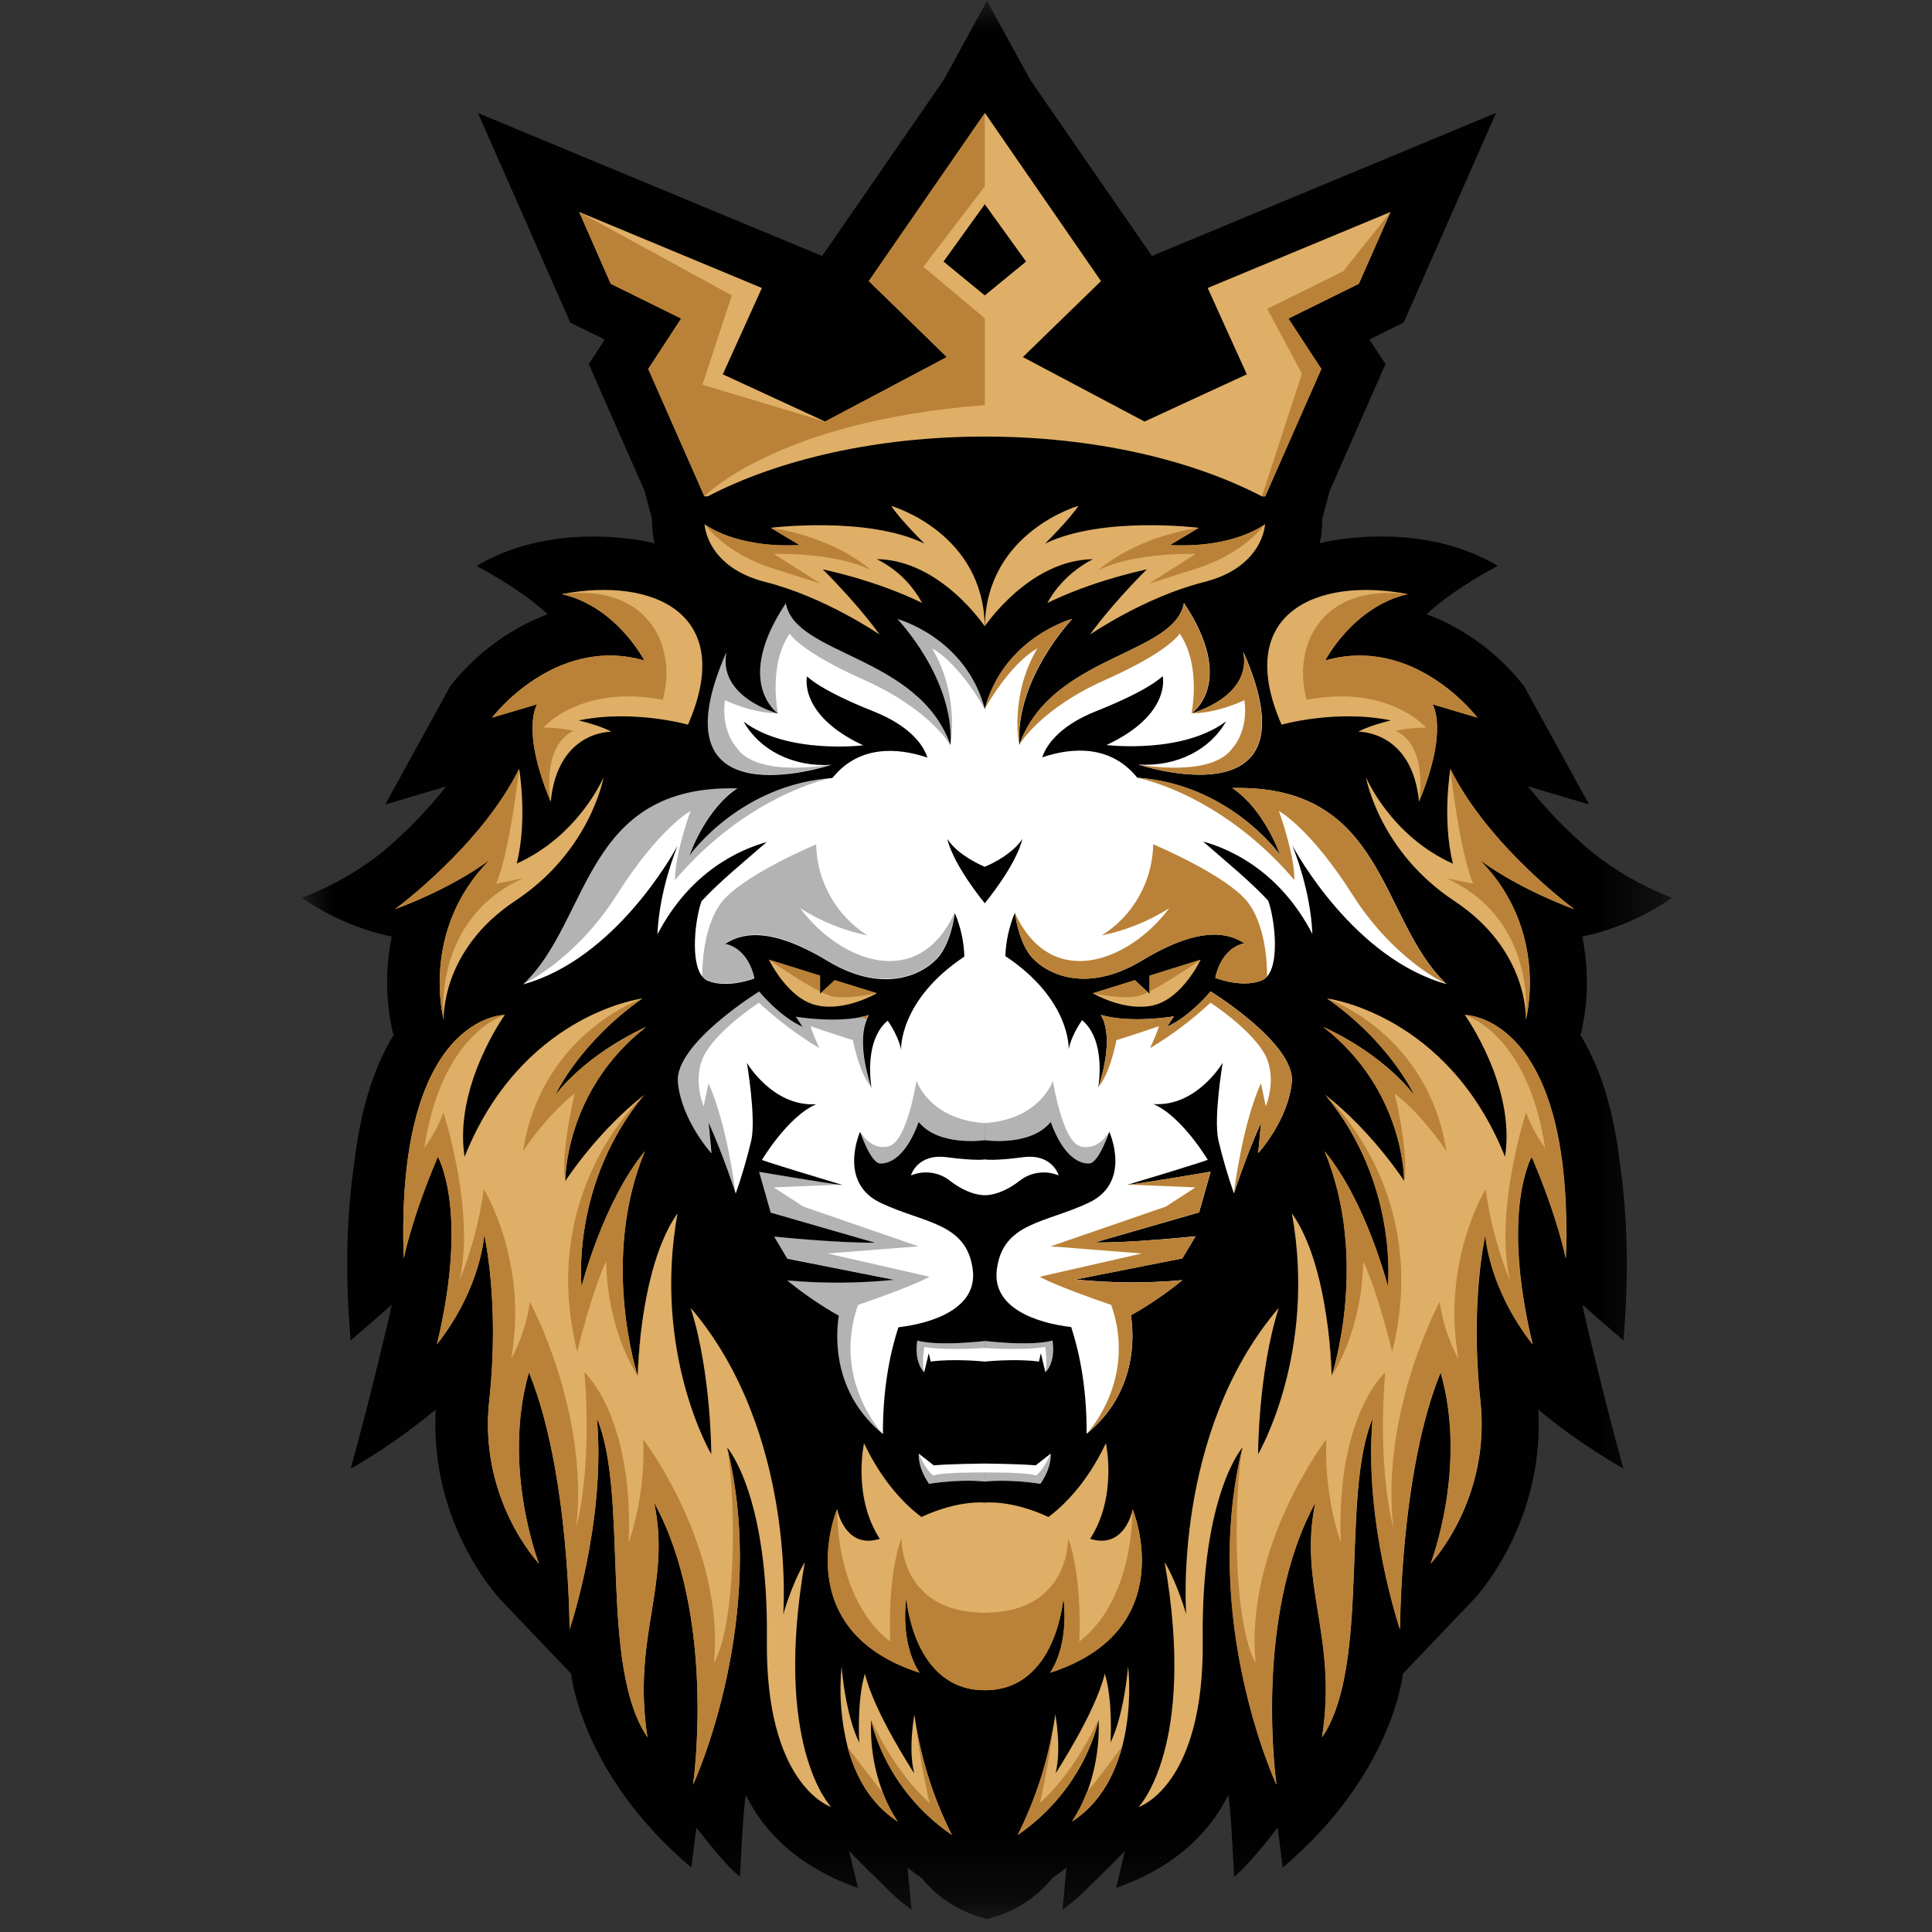 <svg width="32" height="32" viewBox="0 0 32 32" fill="none" xmlns="http://www.w3.org/2000/svg">
<rect x="0" y="0" width="32" height="32" fill="#333333" stroke="none"/>
<mask id="mask0_3_668" style="mask-type:luminance" maskUnits="userSpaceOnUse" x="5" y="0" width="23" height="32">
<path d="M5 0H27.696V31.802H5V0Z" fill="white"/>
</mask>
<g mask="url(#mask0_3_668)">
<path d="M26.209 17.198C26.18 17.146 26.163 17.119 26.163 17.119L26.186 17.124C26.309 16.588 26.316 16.052 26.208 15.513C26.746 15.397 27.242 15.183 27.696 14.87C27.21 14.685 26.763 14.429 26.356 14.104C25.971 13.779 25.622 13.419 25.308 13.024L26.319 13.324L25.241 11.361C24.863 10.883 24.398 10.517 23.846 10.261L23.651 10.181L23.629 10.173C23.845 9.972 24.209 9.694 24.807 9.372C23.895 8.832 22.87 8.852 22.3 8.921C22.174 8.934 22.05 8.954 21.926 8.982C21.882 8.991 21.858 8.998 21.858 8.998C21.881 8.905 21.894 8.81 21.898 8.714L21.903 8.585L22.025 8.128L22.948 6.03L22.681 5.624L23.249 5.343L24.779 1.87L19.079 4.24L17.068 1.328L16.348 0.016L15.628 1.328L13.617 4.24L7.917 1.873L9.447 5.345L10.017 5.624L9.752 6.031L10.675 8.128L10.797 8.586L10.802 8.715C10.806 8.81 10.82 8.905 10.842 8.999C10.842 8.999 10.818 8.993 10.773 8.983C10.65 8.955 10.526 8.935 10.4 8.921C9.83 8.853 8.806 8.835 7.893 9.373C8.49 9.695 8.855 9.973 9.072 10.174L9.049 10.182L8.854 10.262C8.303 10.518 7.838 10.884 7.459 11.362L6.381 13.325L7.392 13.025C7.078 13.42 6.729 13.78 6.343 14.105C5.935 14.431 5.487 14.685 5 14.87C5.454 15.183 5.949 15.397 6.488 15.513C6.38 16.052 6.387 16.588 6.51 17.124L6.533 17.119C6.533 17.119 6.516 17.146 6.487 17.198C6.173 17.732 5.968 18.415 5.87 19.246C5.756 20.01 5.703 20.991 5.808 22.202C6.098 21.953 6.319 21.759 6.487 21.61C6.479 21.651 6.471 21.697 6.462 21.741C6.444 21.816 6.154 23.076 5.808 24.327C6.305 24.04 6.775 23.713 7.217 23.346C7.212 23.449 7.209 23.552 7.211 23.653C7.234 25.371 8.254 26.457 8.297 26.502L8.56 26.777L8.797 27.027L9.46 27.722C9.46 27.722 9.615 29.377 11.451 30.934L11.534 30.27C11.764 30.568 12.062 30.932 12.255 31.085C12.261 31.072 12.308 29.908 12.355 29.733C12.581 30.201 13.09 30.881 14.211 31.27C14.152 31.029 14.103 30.824 14.063 30.656C14.238 30.837 14.456 31.056 14.651 31.241C14.77 31.368 14.899 31.483 15.039 31.586C15.061 31.604 15.08 31.618 15.097 31.628C15.067 31.296 15.046 31.077 15.032 30.933C15.107 30.993 15.185 31.051 15.268 31.108C15.469 31.357 15.807 31.648 16.349 31.787C16.892 31.646 17.229 31.358 17.429 31.108C17.512 31.051 17.59 30.993 17.664 30.933C17.651 31.077 17.631 31.295 17.599 31.628C17.615 31.617 17.636 31.603 17.658 31.586C17.798 31.483 17.926 31.368 18.045 31.241C18.241 31.056 18.46 30.837 18.633 30.656C18.592 30.824 18.545 31.029 18.486 31.27C19.605 30.88 20.115 30.2 20.341 29.733C20.39 29.908 20.436 31.072 20.442 31.085C20.635 30.932 20.932 30.568 21.163 30.27L21.245 30.934C23.081 29.377 23.236 27.722 23.236 27.722L23.899 27.027L24.136 26.777L24.4 26.502C24.444 26.457 25.463 25.371 25.486 23.653C25.486 23.552 25.486 23.449 25.479 23.346C25.785 23.606 26.236 23.943 26.889 24.327C26.544 23.076 26.253 21.816 26.236 21.741C26.226 21.697 26.218 21.653 26.21 21.61C26.378 21.759 26.6 21.953 26.889 22.202C26.995 20.99 26.941 20.01 26.827 19.246C26.73 18.417 26.524 17.734 26.209 17.198Z" fill="#010101"/>
</g>
<path d="M9.998 12.872C9.991 12.91 9.766 14.105 8.536 14.919C7.287 15.747 7.35 16.893 7.35 16.893C7.35 16.893 6.947 15.418 8.112 14.241C7.435 14.742 6.572 15.047 6.546 15.057C6.587 15.025 7.974 13.998 8.599 12.734C8.599 12.734 8.743 13.573 8.558 14.304C9.576 13.846 9.985 12.902 9.998 12.872Z" fill="#DFAF67"/>
<path d="M13.767 29.93C13.734 29.919 12.675 29.549 12.702 27.165C12.73 24.744 12.043 23.973 12.043 23.973C12.734 26.795 11.514 29.486 11.48 29.558C11.49 29.484 11.864 26.768 10.834 24.885C11.123 26.25 10.464 27.11 10.724 28.775C9.914 27.578 10.422 24.757 9.887 23.491C10.038 25.212 9.434 26.987 9.434 26.987C9.434 26.987 9.434 24.372 8.761 22.73C8.314 24.285 8.909 25.856 8.927 25.899C8.899 25.869 7.927 24.818 8.103 23.203C8.282 21.565 8.02 20.45 8.02 20.45C8.02 20.45 7.979 21.318 7.237 22.267C7.773 20.038 7.252 19.16 7.252 19.16C6.812 20.192 6.687 20.843 6.687 20.843C6.545 16.799 8.361 16.81 8.361 16.81C8.361 16.81 7.513 17.993 7.695 19.16C8.629 16.824 10.578 16.546 10.639 16.538C9.616 17.255 9.217 18.093 9.193 18.144C9.226 18.099 9.691 17.474 10.701 17.01C9.342 18.071 9.363 19.561 9.363 19.561L9.367 19.556C9.414 19.485 9.922 18.721 10.665 18.139L10.668 18.136C9.45 19.605 9.632 21.31 9.632 21.31C9.632 21.31 9.985 19.915 10.681 19.068C9.939 20.862 10.551 22.751 10.562 22.788C10.562 22.788 10.567 22.511 10.61 22.123C10.61 22.12 10.61 22.117 10.61 22.114C10.679 21.507 10.841 20.631 11.222 20.098C10.802 22.424 11.781 24.086 11.781 24.086C11.781 24.086 11.781 22.735 11.439 21.661C13.204 23.728 12.973 26.739 12.973 26.739C12.973 26.739 13.11 26.244 13.33 25.872C12.807 28.89 13.736 29.898 13.767 29.93Z" fill="#DFAF67"/>
<path d="M11.395 12.003C11.395 12.003 10.497 11.746 9.587 11.932C10.006 12.038 10.125 12.12 10.125 12.12C10.125 12.12 9.239 12.097 9.122 13.277C8.618 12.073 8.898 11.664 8.898 11.664L8.151 11.886C8.151 11.886 9.185 10.515 10.672 10.939C10.672 10.939 10.216 10.051 9.307 9.84C10.824 9.548 12.2 10.167 11.395 12.003Z" fill="#DFAF67"/>
<path d="M14.523 16.452C14.498 16.466 13.981 16.762 13.514 16.648C13.049 16.536 12.746 15.916 12.737 15.896L13.583 16.16V16.459L13.609 16.435L13.825 16.235L14.523 16.451V16.452Z" fill="#DFAF67"/>
<path d="M14.429 28.486C14.411 28.901 14.475 29.303 14.622 29.691C14.686 29.86 14.768 30.02 14.869 30.171C14.403 29.869 14.161 29.395 14.039 28.934C13.93 28.496 13.896 28.053 13.939 27.605C14.022 28.496 14.232 28.86 14.232 28.86C14.232 28.86 14.188 28.18 14.326 27.721C14.472 28.347 15.122 29.341 15.143 29.373C15.037 28.964 15.146 28.396 15.146 28.396C15.146 28.396 15.151 28.444 15.164 28.53C15.269 29.181 15.47 29.803 15.766 30.393C14.665 29.635 14.442 28.555 14.43 28.49C14.43 28.488 14.429 28.488 14.429 28.486Z" fill="#DFAF67"/>
<path d="M14.523 9.261C14.848 9.425 15.099 9.668 15.274 9.988C15.254 9.978 14.63 9.652 13.628 9.43C14.265 10.068 14.568 10.51 14.568 10.51C14.568 10.51 13.67 9.891 12.682 9.641C11.694 9.392 11.67 8.682 11.67 8.682C11.67 8.682 12.168 9.082 13.245 9.028L12.767 8.742C12.767 8.742 14.361 8.542 15.312 9.004C14.878 8.569 14.768 8.389 14.762 8.38C14.796 8.39 16.285 8.831 16.311 10.375C16.311 10.375 15.58 9.276 14.523 9.261Z" fill="#DFAF67"/>
<path d="M16.884 19.561C16.976 19.487 17.081 19.442 17.197 19.426C17.313 19.409 17.426 19.424 17.535 19.469C17.535 19.469 17.434 19.103 16.944 19.167C16.454 19.232 16.311 19.204 16.311 19.204C16.311 19.204 16.168 19.231 15.679 19.167C15.189 19.103 15.088 19.469 15.088 19.469C15.197 19.424 15.31 19.409 15.426 19.425C15.543 19.442 15.647 19.487 15.739 19.561C16.069 19.814 16.313 19.796 16.313 19.796C16.313 19.796 16.555 19.814 16.884 19.561Z" fill="white"/>
<path d="M17.315 22.729L17.24 22.414L17.208 22.552C16.82 22.499 16.311 22.552 16.311 22.552C16.311 22.552 15.803 22.499 15.415 22.552L15.383 22.414L15.308 22.729C15.299 22.721 15.137 22.567 15.194 22.203C15.194 22.203 15.453 22.303 16.314 22.212C17.173 22.303 17.431 22.203 17.431 22.203C17.488 22.576 17.315 22.729 17.315 22.729Z" fill="white"/>
<path d="M17.398 27.704C17.736 27.18 17.614 26.453 17.614 26.453C17.614 26.453 17.509 27.995 16.314 27.995C15.118 27.995 15.013 26.453 15.013 26.453C15.013 26.453 14.891 27.18 15.229 27.704C13.039 26.994 13.867 25 13.867 25C13.867 25 13.991 25.669 14.572 25.488C14.116 24.787 14.311 23.904 14.311 23.904C14.631 24.58 15.025 24.949 15.261 25.126C15.884 24.838 16.314 24.888 16.314 24.888C16.314 24.888 16.745 24.838 17.366 25.126C17.603 24.949 17.997 24.58 18.317 23.904C18.317 23.904 18.512 24.787 18.056 25.488C18.637 25.669 18.761 25 18.761 25C18.761 25 19.586 26.994 17.398 27.704Z" fill="#DFAF67"/>
<path d="M23.96 16.3C22.837 15.239 22.965 12.99 20.412 13.053C20.933 13.402 21.189 14.116 21.205 14.165C21.164 14.108 20.339 12.988 18.838 12.882L18.802 12.84C18.38 12.353 17.775 12.37 17.263 12.544C17.316 12.382 17.501 12.038 18.163 11.776C19.059 11.42 19.258 11.198 19.258 11.198C19.258 11.198 19.411 11.834 18.327 12.34C18.327 12.34 19.581 12.494 20.307 11.948C20.046 12.414 19.497 12.702 18.857 12.664C18.857 12.664 21.853 13.66 20.595 10.799C20.74 11.54 19.766 11.807 19.739 11.814C19.767 11.795 20.471 11.28 19.611 9.989C19.456 10.857 17.409 10.848 16.883 12.341C16.815 11.238 17.76 10.252 17.76 10.252C17.76 10.252 16.628 10.555 16.312 11.747C16.312 11.746 16.312 11.746 16.312 11.745C15.995 10.557 14.866 10.254 14.866 10.254C14.866 10.254 15.811 11.241 15.743 12.343C15.216 10.852 13.172 10.861 13.015 9.993C12.156 11.285 12.859 11.798 12.888 11.819C12.859 11.811 11.887 11.544 12.031 10.803C10.79 13.628 13.694 12.693 13.768 12.668C13.126 12.707 12.578 12.418 12.317 11.953C13.044 12.499 14.297 12.345 14.297 12.345C13.214 11.839 13.367 11.202 13.367 11.202C13.367 11.202 13.566 11.424 14.462 11.78C15.126 12.043 15.31 12.386 15.361 12.548C14.849 12.375 14.244 12.357 13.822 12.845L13.787 12.886C12.285 12.993 11.462 14.112 11.42 14.17C11.437 14.12 11.691 13.406 12.212 13.058C9.661 12.995 9.787 15.242 8.666 16.304C10.19 15.884 11.158 14.128 11.223 14.008C11.194 14.079 10.919 14.754 10.889 15.477C11.428 14.439 12.245 14.073 12.699 13.947C12.292 14.3 11.917 14.605 11.62 14.926C11.521 15.192 11.422 15.936 11.639 16.182C11.663 16.211 11.692 16.233 11.727 16.246C12.055 16.379 12.495 16.205 12.495 16.205C12.495 16.205 12.42 15.723 12.012 15.632C12.246 15.483 12.701 15.309 13.702 15.913C14.703 16.518 15.374 16.083 15.571 15.818C15.767 15.553 15.815 15.123 15.815 15.123C15.912 15.353 15.965 15.594 15.973 15.844C14.883 16.571 14.925 17.388 14.925 17.388C14.925 17.388 14.893 17.176 14.703 16.905C14.382 17.173 14.391 17.705 14.432 18.004L14.434 18.023C14.432 18.016 14.429 18.008 14.426 17.999C14.331 17.698 14.219 17.21 14.357 16.883C14.366 16.86 14.377 16.837 14.389 16.816C14.348 16.829 14.3 16.84 14.255 16.848C13.773 16.941 13.183 16.84 13.183 16.84L13.293 17.007C12.911 16.837 12.573 16.423 12.573 16.423C12.573 16.423 11.163 17.293 11.228 17.93C11.292 18.566 11.784 19.102 11.784 19.102C11.784 19.102 11.773 18.985 11.736 18.592C11.982 19.142 12.174 19.732 12.186 19.769C12.288 19.478 12.374 19.183 12.445 18.883C12.524 18.506 12.371 17.604 12.371 17.604C12.371 17.604 12.8 18.336 13.52 18.289C13.049 18.49 12.62 19.212 12.62 19.212C12.62 19.212 12.646 19.233 13.955 19.627L13.927 19.625C13.685 19.598 12.574 19.41 12.574 19.41L12.765 20.084L14.492 20.582C13.903 20.593 12.823 20.482 12.823 20.482L13.04 20.848L14.809 21.198C14.219 21.257 13.631 21.261 13.04 21.208C13.308 21.427 13.592 21.621 13.893 21.791C13.841 22.127 13.787 23.068 14.624 23.752C14.62 22.921 14.771 22.315 14.881 21.984C15.452 21.916 16.195 21.669 16.112 21.029C16.012 20.246 15.298 20.263 14.584 19.922C13.87 19.581 14.246 18.746 14.246 18.746C14.255 18.77 14.423 19.259 14.575 19.27C14.727 19.281 15.005 19.169 15.217 18.583C15.552 18.998 16.31 18.885 16.31 18.885C16.31 18.885 17.068 18.997 17.403 18.583C17.615 19.169 17.888 19.281 18.044 19.27C18.201 19.259 18.373 18.745 18.373 18.745C18.373 18.745 18.753 19.577 18.039 19.918C17.325 20.259 16.611 20.242 16.511 21.025C16.427 21.666 17.171 21.914 17.742 21.98C17.852 22.313 18.003 22.917 17.998 23.748C18.837 23.064 18.784 22.122 18.731 21.785C19.032 21.615 19.317 21.422 19.584 21.203C18.994 21.256 18.405 21.252 17.816 21.192L19.584 20.842L19.802 20.476C19.802 20.476 18.724 20.59 18.135 20.579L19.861 20.081L20.052 19.407C20.052 19.407 18.828 19.615 18.67 19.625C19.977 19.232 20.004 19.21 20.004 19.21C20.004 19.21 19.575 18.488 19.104 18.287C19.824 18.334 20.252 17.602 20.252 17.602C20.252 17.602 20.099 18.504 20.179 18.881C20.25 19.18 20.336 19.476 20.438 19.766C20.438 19.766 20.634 19.157 20.889 18.589C20.852 18.981 20.84 19.098 20.84 19.098C20.84 19.098 21.333 18.562 21.396 17.926C21.46 17.289 20.052 16.421 20.052 16.421C20.052 16.421 19.713 16.836 19.331 17.005L19.443 16.834C19.443 16.834 18.733 16.956 18.236 16.811C18.426 17.143 18.295 17.698 18.191 18.019C18.233 17.723 18.251 17.172 17.923 16.897C17.733 17.167 17.701 17.38 17.701 17.38C17.701 17.38 17.742 16.562 16.652 15.836C16.661 15.585 16.714 15.345 16.811 15.114C16.811 15.114 16.859 15.544 17.054 15.809C17.25 16.075 17.923 16.509 18.924 15.904C19.924 15.299 20.38 15.475 20.613 15.623C20.206 15.714 20.131 16.196 20.131 16.196C20.131 16.196 20.57 16.371 20.899 16.238C21.227 16.105 21.116 15.214 21.005 14.917C20.708 14.597 20.332 14.292 19.927 13.938C20.38 14.063 21.197 14.429 21.737 15.469C21.707 14.745 21.432 14.07 21.403 14C21.467 14.122 22.435 15.878 23.96 16.3ZM16.311 14.961C16.311 14.961 15.796 14.341 15.69 13.895C15.875 14.182 16.311 14.357 16.311 14.357C16.311 14.357 16.748 14.182 16.934 13.895C16.827 14.341 16.311 14.961 16.311 14.961Z" fill="white"/>
<path d="M24.066 14.306C23.029 13.841 22.625 12.874 22.625 12.874C22.625 12.874 22.837 14.095 24.087 14.922C25.337 15.749 25.273 16.895 25.273 16.895C25.273 16.895 25.675 15.42 24.51 14.243C25.199 14.752 26.077 15.06 26.077 15.06C26.077 15.06 24.659 14.021 24.023 12.736C24.023 12.734 23.88 13.573 24.066 14.306Z" fill="#DFAF67"/>
<path d="M24.262 16.81C24.262 16.81 25.11 17.993 24.928 19.16C23.98 16.788 21.982 16.538 21.982 16.538C23.039 17.277 23.429 18.146 23.429 18.146C23.429 18.146 22.969 17.492 21.92 17.01C23.28 18.071 23.258 19.561 23.258 19.561C23.258 19.561 22.734 18.747 21.953 18.136C23.172 19.604 22.989 21.309 22.989 21.309C22.989 21.309 22.636 19.915 21.941 19.068C22.689 20.88 22.058 22.789 22.058 22.789C22.058 22.789 22.026 20.976 21.398 20.097C21.818 22.424 20.838 24.085 20.838 24.085C20.838 24.085 20.838 22.735 21.181 21.661C19.415 23.727 19.647 26.738 19.647 26.738C19.647 26.738 19.51 26.244 19.29 25.872C19.826 28.941 18.857 29.931 18.857 29.931C18.857 29.931 19.949 29.587 19.921 27.165C19.893 24.744 20.581 23.973 20.581 23.973C19.88 26.836 21.144 29.559 21.144 29.559C21.144 29.559 20.746 26.794 21.789 24.885C21.499 26.25 22.16 27.111 21.899 28.775C22.709 27.578 22.201 24.757 22.737 23.492C22.586 25.212 23.19 26.987 23.19 26.987C23.19 26.987 23.19 24.373 23.863 22.73C24.316 24.308 23.697 25.899 23.697 25.899C23.697 25.899 24.699 24.841 24.521 23.203C24.343 21.565 24.604 20.451 24.604 20.451C24.604 20.451 24.646 21.318 25.386 22.267C24.851 20.039 25.372 19.16 25.372 19.16C25.812 20.193 25.937 20.844 25.937 20.844C26.078 16.801 24.262 16.81 24.262 16.81Z" fill="#DFAF67"/>
<path d="M23.037 11.932C22.617 12.038 22.5 12.12 22.5 12.12C22.5 12.12 23.387 12.097 23.504 13.277C24.005 12.072 23.726 11.664 23.726 11.664L24.471 11.886C24.471 11.886 23.438 10.515 21.951 10.939C21.951 10.939 22.407 10.051 23.316 9.84C21.799 9.549 20.422 10.167 21.227 12.003C21.227 12.003 22.125 11.746 23.037 11.932Z" fill="#DFAF67"/>
<path d="M17.232 24.576C16.675 24.492 16.31 24.539 16.31 24.539C16.31 24.539 15.946 24.491 15.388 24.576C15.194 24.296 15.218 24.077 15.218 24.077L15.467 24.271C15.709 24.247 16.31 24.241 16.31 24.241C16.31 24.241 16.911 24.247 17.154 24.271L17.402 24.077C17.402 24.077 17.427 24.296 17.232 24.576Z" fill="white"/>
<path d="M18.799 16.235L18.101 16.452C18.101 16.452 18.632 16.765 19.109 16.65C19.587 16.534 19.886 15.896 19.886 15.896L19.04 16.16V16.459L18.799 16.235Z" fill="#DFAF67"/>
<path d="M18.393 28.859C18.393 28.859 18.438 28.178 18.299 27.719C18.15 28.355 17.483 29.373 17.483 29.373C17.587 28.964 17.479 28.394 17.479 28.394C17.384 29.095 17.177 29.761 16.859 30.392C17.995 29.61 18.195 28.487 18.195 28.487C18.195 28.487 18.271 29.4 17.756 30.171C18.913 29.424 18.685 27.603 18.685 27.603C18.6 28.493 18.393 28.859 18.393 28.859Z" fill="#DFAF67"/>
<path d="M18.101 9.262C17.556 9.543 17.349 9.988 17.349 9.988C17.349 9.988 17.977 9.656 18.995 9.43C18.359 10.067 18.055 10.51 18.055 10.51C18.055 10.51 18.952 9.891 19.941 9.641C20.929 9.392 20.953 8.682 20.953 8.682C20.953 8.682 20.455 9.083 19.378 9.028L19.856 8.742C19.856 8.742 18.262 8.542 17.31 9.004C17.758 8.555 17.862 8.378 17.862 8.378C17.862 8.378 16.338 8.811 16.312 10.372C16.311 10.375 17.043 9.276 18.101 9.262Z" fill="#DFAF67"/>
<path d="M23.031 3.511L20.003 4.77L20.651 6.2L18.957 6.982L16.942 5.914L18.236 4.656L16.314 1.872L14.392 4.656L15.683 5.914L13.666 6.982L11.972 6.2L12.619 4.77L9.593 3.511L10.116 4.7L11.283 5.276L10.737 6.111L11.667 8.221H11.722C12.898 7.61 14.52 7.231 16.311 7.231C18.104 7.231 19.726 7.61 20.9 8.221H20.956L21.885 6.111L21.34 5.276L22.507 4.7L23.031 3.511ZM15.628 4.332L16.311 3.383L16.995 4.332L16.311 4.893L15.628 4.332Z" fill="#DFAF67"/>
<path d="M11.48 29.558C11.49 29.485 11.864 26.768 10.834 24.885C11.123 26.25 10.464 27.111 10.724 28.775C9.914 27.578 10.422 24.757 9.887 23.492C10.038 25.212 9.434 26.986 9.434 26.986C9.434 26.986 9.434 24.373 8.761 22.73C8.314 24.285 8.909 25.856 8.927 25.899C8.899 25.869 7.927 24.819 8.103 23.202C8.282 21.566 8.02 20.451 8.02 20.451C8.02 20.451 7.979 21.318 7.237 22.267C7.773 20.038 7.252 19.16 7.252 19.16C6.812 20.193 6.687 20.844 6.687 20.844C6.546 16.801 8.362 16.81 8.362 16.81C8.362 16.81 7.319 17.095 7.028 19.012C7.162 18.832 7.268 18.635 7.344 18.424C7.344 18.424 7.881 20.075 7.609 21.214C7.807 20.725 7.942 20.219 8.013 19.696C8.013 19.696 8.756 20.889 8.466 22.509C8.626 22.212 8.73 21.897 8.777 21.564C8.777 21.564 9.761 23.381 9.544 25.302C9.824 24.191 9.679 22.73 9.679 22.73C9.679 22.73 10.494 23.442 10.414 25.551C10.597 24.994 10.677 24.423 10.653 23.838C10.653 23.838 12.011 25.614 11.825 27.546C12.186 26.905 12.202 24.94 12.044 23.973C12.734 26.796 11.514 29.486 11.48 29.558Z" fill="#BA8238"/>
<path d="M9.365 19.561C9.315 19.365 9.353 18.805 9.521 18.11C9.037 18.488 8.663 19.066 8.663 19.066C8.964 17.136 10.589 16.556 10.639 16.539C9.616 17.256 9.218 18.093 9.194 18.144C9.226 18.1 9.691 17.475 10.701 17.011C9.344 18.071 9.365 19.561 9.365 19.561Z" fill="#BA8238"/>
<path d="M10.563 22.788C10.563 22.788 10.568 22.511 10.611 22.123C10.583 22.517 10.563 22.788 10.563 22.788Z" fill="#AF7127"/>
<path d="M10.563 22.788C10.548 22.765 10.061 22.06 10.04 20.889C9.779 21.462 9.561 22.392 9.561 22.392C8.909 19.779 10.578 18.219 10.667 18.138L10.669 18.136C9.45 19.604 9.633 21.309 9.633 21.309C9.633 21.309 9.985 19.914 10.68 19.068C9.939 20.861 10.55 22.751 10.563 22.788Z" fill="#BA8238"/>
<path d="M17.398 27.704C17.736 27.18 17.614 26.453 17.614 26.453C17.614 26.453 17.509 27.995 16.314 27.995C15.118 27.995 15.013 26.453 15.013 26.453C15.013 26.453 14.891 27.18 15.229 27.704C13.039 26.994 13.867 25 13.867 25C13.867 25 13.819 26.477 14.751 27.197C14.703 26.055 14.932 25.488 14.932 25.488C14.932 25.488 14.904 26.713 16.314 26.713C17.723 26.713 17.696 25.488 17.696 25.488C17.696 25.488 17.924 26.055 17.876 27.197C18.808 26.477 18.76 25 18.76 25C18.76 25 19.586 26.994 17.398 27.704Z" fill="#BA8238"/>
<path d="M16.311 24.388V24.539C16.311 24.539 15.947 24.491 15.39 24.576C15.196 24.296 15.22 24.077 15.22 24.077C15.22 24.077 15.319 24.334 15.461 24.441C15.565 24.383 16.311 24.388 16.311 24.388Z" fill="#010101" fill-opacity="0.298"/>
<path d="M16.311 22.212V22.327C16.311 22.327 15.656 22.373 15.308 22.31C15.267 22.586 15.305 22.719 15.308 22.729C15.299 22.721 15.137 22.566 15.194 22.202C15.194 22.202 15.453 22.303 16.311 22.212Z" fill="#010101" fill-opacity="0.298"/>
<path d="M14.62 23.748C13.782 23.064 13.836 22.124 13.888 21.787C13.588 21.618 13.303 21.424 13.035 21.205C13.626 21.257 14.215 21.254 14.804 21.194L13.035 20.844L12.819 20.479C12.819 20.479 13.896 20.589 14.486 20.579L12.76 20.081L12.57 19.407C12.57 19.407 13.68 19.595 13.922 19.621L12.816 19.667L13.306 19.985L15.213 20.643L13.706 20.762L15.396 21.147C15.396 21.147 15.173 21.284 14.211 21.614C13.786 22.834 14.582 23.706 14.62 23.748Z" fill="#010101" fill-opacity="0.298"/>
<path d="M14.127 17.228C14.03 17.201 13.425 16.998 13.425 16.998C13.425 16.998 13.442 17.078 13.571 17.361C13.212 17.145 12.878 16.894 12.571 16.608C12.571 16.608 11.953 17.007 11.697 17.418C11.441 17.83 11.655 18.322 11.655 18.322L11.735 17.941C12.046 18.638 12.177 19.718 12.182 19.766C12.171 19.73 11.979 19.14 11.733 18.591C11.769 18.983 11.78 19.1 11.78 19.1C11.78 19.1 11.288 18.564 11.224 17.928C11.161 17.291 12.57 16.421 12.57 16.421C12.57 16.421 12.908 16.836 13.29 17.005L13.178 16.834C13.178 16.834 13.888 16.956 14.386 16.81C14.199 17.136 14.32 17.672 14.422 17.995C14.395 17.964 14.243 17.785 14.127 17.228Z" fill="#010101" fill-opacity="0.298"/>
<path d="M16.311 18.602V18.886C16.311 18.886 15.553 18.997 15.218 18.584C15.007 19.17 14.733 19.282 14.577 19.271C14.421 19.26 14.257 18.773 14.249 18.746C14.258 18.763 14.431 19.064 14.724 18.985C15.025 18.904 15.18 17.901 15.18 17.901C15.18 17.901 15.392 18.544 16.311 18.602Z" fill="#010101" fill-opacity="0.298"/>
<path d="M12.736 15.896L13.582 16.16V16.422C13.261 16.26 12.756 15.91 12.737 15.897L12.736 15.896Z" fill="#BA8238"/>
<path d="M14.523 16.452C14.499 16.457 14.014 16.559 13.768 16.499C13.712 16.483 13.66 16.462 13.609 16.435L13.825 16.235L14.522 16.451L14.523 16.452Z" fill="#BA8238"/>
<path d="M14.252 16.843C14.298 16.835 14.344 16.824 14.387 16.81C14.375 16.832 14.364 16.855 14.354 16.879L14.252 16.843Z" fill="#BA8238"/>
<path d="M15.812 15.116C15.812 15.116 15.764 15.545 15.568 15.811C15.372 16.076 14.697 16.511 13.699 15.906C12.7 15.302 12.243 15.477 12.01 15.626C12.417 15.715 12.492 16.198 12.492 16.198C12.492 16.198 12.052 16.373 11.724 16.24C11.689 16.225 11.659 16.204 11.634 16.176L11.632 16.172C11.632 16.172 11.608 15.415 11.939 14.961C12.269 14.508 13.518 13.985 13.518 13.985C13.521 14.136 13.542 14.285 13.582 14.431C13.622 14.578 13.68 14.716 13.754 14.848C13.828 14.98 13.917 15.1 14.023 15.21C14.127 15.319 14.243 15.415 14.371 15.495C13.972 15.412 13.6 15.261 13.255 15.045C13.915 15.926 15.21 16.432 15.812 15.116Z" fill="#010101" fill-opacity="0.298"/>
<path d="M13.785 12.88C13.128 13.029 12.07 13.528 11.18 14.577C11.174 14.166 11.428 13.455 11.437 13.433C11.42 13.441 10.911 13.729 10.222 14.813C9.534 15.898 8.691 16.287 8.664 16.3C9.786 15.239 9.659 12.991 12.211 13.054C11.69 13.403 11.434 14.116 11.418 14.166C11.46 14.106 12.284 12.986 13.785 12.88Z" fill="#010101" fill-opacity="0.298"/>
<path d="M12.885 11.814C12.885 11.814 12.531 11.835 12.008 11.598C11.94 12.114 12.198 12.379 12.198 12.379C12.533 12.886 13.715 12.672 13.766 12.663C13.691 12.688 10.788 13.622 12.029 10.798C11.883 11.539 12.856 11.806 12.885 11.814Z" fill="#010101" fill-opacity="0.298"/>
<path d="M15.739 12.339C15.718 12.304 15.366 11.731 14.317 11.264C13.236 10.783 13.08 10.494 13.08 10.494C12.718 11.024 12.885 11.814 12.885 11.814C12.856 11.794 12.153 11.28 13.012 9.988C13.169 10.858 15.213 10.848 15.739 12.339Z" fill="#010101" fill-opacity="0.298"/>
<path d="M15.438 10.739C15.903 11.518 15.741 12.34 15.741 12.34C15.809 11.238 14.864 10.251 14.864 10.251C14.864 10.251 15.993 10.554 16.311 11.742C16.311 11.743 16.311 11.743 16.311 11.744C16.296 11.716 15.902 11.004 15.438 10.739Z" fill="#010101" fill-opacity="0.298"/>
<path d="M14.622 29.692C14.686 29.86 14.768 30.02 14.869 30.171C14.403 29.87 14.161 29.395 14.039 28.934C14.184 29.13 14.436 29.464 14.622 29.692Z" fill="#BA8238"/>
<path d="M15.765 30.392C14.665 29.635 14.442 28.555 14.43 28.49C14.43 28.488 14.43 28.488 14.43 28.486C14.43 28.486 14.782 29.308 15.396 29.863C15.295 29.422 15.218 28.977 15.164 28.528C15.269 29.18 15.47 29.801 15.765 30.392Z" fill="#BA8238"/>
<path d="M7.35 16.893C7.35 16.893 6.947 15.418 8.112 14.241C7.435 14.742 6.572 15.047 6.546 15.057C6.587 15.025 7.974 13.998 8.599 12.734C8.415 14.259 8.218 14.637 8.218 14.637L8.663 14.547C7.139 15.238 7.35 16.893 7.35 16.893Z" fill="#BA8238"/>
<path d="M10.978 11.591C9.621 11.33 9 12.051 9 12.051C9.169 12.05 9.336 12.068 9.501 12.104C8.967 12.364 9.112 13.236 9.12 13.277C8.618 12.073 8.898 11.664 8.898 11.664L8.151 11.886C8.151 11.886 9.185 10.515 10.672 10.939C10.672 10.939 10.216 10.051 9.307 9.84C10.698 9.663 11.229 10.66 10.978 11.591Z" fill="#BA8238"/>
<path d="M12.819 9.175L13.592 9.667L12.8 9.415C12.007 9.163 11.67 8.682 11.67 8.682C11.67 8.682 12.168 9.083 13.245 9.029L12.767 8.744C12.767 8.744 13.728 8.853 14.431 9.445C13.818 9.139 12.819 9.175 12.819 9.175Z" fill="#BA8238"/>
<path d="M21.139 29.558C21.13 29.485 20.757 26.769 21.786 24.885C21.497 26.25 22.156 27.111 21.895 28.775C22.706 27.578 22.198 24.757 22.733 23.492C22.582 25.212 23.186 26.986 23.186 26.986C23.186 26.986 23.186 24.373 23.859 22.73C24.306 24.285 23.711 25.856 23.693 25.899C23.721 25.869 24.693 24.819 24.517 23.202C24.338 21.566 24.599 20.451 24.599 20.451C24.599 20.451 24.641 21.318 25.382 22.267C24.846 20.038 25.368 19.16 25.368 19.16C25.808 20.193 25.932 20.844 25.932 20.844C26.074 16.801 24.258 16.81 24.258 16.81C24.258 16.81 25.301 17.095 25.591 19.012C25.458 18.832 25.353 18.635 25.276 18.424C25.276 18.424 24.74 20.075 25.011 21.214C24.813 20.725 24.678 20.219 24.607 19.696C24.607 19.696 23.867 20.889 24.157 22.509C23.997 22.212 23.893 21.897 23.845 21.564C23.845 21.564 22.861 23.381 23.078 25.302C22.799 24.191 22.944 22.73 22.944 22.73C22.944 22.73 22.127 23.442 22.208 25.551C22.025 24.994 21.945 24.423 21.969 23.838C21.969 23.838 20.61 25.614 20.798 27.546C20.436 26.905 20.42 24.94 20.578 23.973C19.886 26.796 21.105 29.486 21.139 29.558Z" fill="#BA8238"/>
<path d="M23.255 19.561C23.305 19.365 23.266 18.805 23.098 18.11C23.583 18.488 23.957 19.066 23.957 19.066C23.656 17.136 22.031 16.556 21.98 16.539C23.004 17.256 23.402 18.093 23.426 18.144C23.393 18.1 22.928 17.475 21.919 17.011C23.276 18.071 23.255 19.561 23.255 19.561Z" fill="#BA8238"/>
<path d="M22.056 22.788C22.056 22.788 22.052 22.511 22.008 22.123C22.037 22.517 22.056 22.788 22.056 22.788Z" fill="#AF7127"/>
<path d="M22.057 22.788C22.072 22.765 22.559 22.06 22.579 20.889C22.841 21.462 23.059 22.392 23.059 22.392C23.711 19.779 22.041 18.219 21.953 18.138L21.95 18.136C23.17 19.604 22.986 21.309 22.986 21.309C22.986 21.309 22.634 19.915 21.938 19.068C22.681 20.861 22.069 22.751 22.057 22.788Z" fill="#BA8238"/>
<path d="M15.224 27.704C14.886 27.18 15.008 26.453 15.008 26.453C15.008 26.453 15.113 27.995 16.308 27.995C17.503 27.995 17.609 26.453 17.609 26.453C17.609 26.453 17.731 27.18 17.393 27.704C19.583 26.994 18.755 25 18.755 25C18.755 25 18.803 26.477 17.87 27.197C17.918 26.055 17.691 25.488 17.691 25.488C17.691 25.488 17.718 26.713 16.308 26.713C14.899 26.713 14.927 25.488 14.927 25.488C14.927 25.488 14.698 26.055 14.746 27.197C13.813 26.477 13.861 25 13.861 25C13.861 25 13.034 26.994 15.224 27.704Z" fill="#BA8238"/>
<path d="M16.308 24.388V24.539C16.308 24.539 16.673 24.491 17.23 24.576C17.424 24.296 17.4 24.077 17.4 24.077C17.4 24.077 17.3 24.334 17.159 24.441C17.054 24.383 16.308 24.388 16.308 24.388Z" fill="#010101" fill-opacity="0.298"/>
<path d="M16.308 22.212V22.327C16.308 22.327 16.963 22.373 17.312 22.31C17.353 22.586 17.315 22.719 17.312 22.729C17.32 22.721 17.483 22.566 17.425 22.202C17.426 22.202 17.167 22.303 16.308 22.212Z" fill="#010101" fill-opacity="0.298"/>
<path d="M17.998 23.748C18.835 23.064 18.781 22.124 18.73 21.787C19.031 21.618 19.315 21.424 19.582 21.205C18.993 21.257 18.403 21.254 17.814 21.194L19.582 20.844L19.8 20.479C19.8 20.479 18.72 20.589 18.132 20.579L19.858 20.081L20.049 19.407C20.049 19.407 18.939 19.595 18.696 19.621H18.694L19.8 19.667L19.31 19.985L17.402 20.643L18.91 20.762L17.22 21.147C17.22 21.147 17.443 21.284 18.405 21.614C18.833 22.834 18.038 23.706 17.998 23.748Z" fill="#BA8238"/>
<path d="M18.492 17.228C18.59 17.201 19.195 16.998 19.195 16.998C19.195 16.998 19.178 17.078 19.049 17.361C19.408 17.145 19.742 16.894 20.049 16.608C20.049 16.608 20.667 17.007 20.923 17.418C21.179 17.83 20.965 18.322 20.965 18.322L20.885 17.941C20.573 18.638 20.443 19.718 20.437 19.766C20.449 19.73 20.641 19.14 20.887 18.591C20.85 18.983 20.839 19.1 20.839 19.1C20.839 19.1 21.332 18.564 21.396 17.928C21.459 17.291 20.05 16.421 20.05 16.421C20.05 16.421 19.712 16.836 19.33 17.005L19.442 16.834C19.442 16.834 18.732 16.956 18.234 16.81C18.42 17.136 18.3 17.672 18.198 17.995C18.227 17.964 18.377 17.785 18.492 17.228Z" fill="#BA8238"/>
<path d="M16.308 18.602V18.886C16.308 18.886 17.066 18.997 17.401 18.585C17.613 19.172 17.886 19.284 18.043 19.272C18.199 19.261 18.363 18.774 18.371 18.748C18.362 18.765 18.189 19.066 17.895 18.987C17.595 18.906 17.439 17.902 17.439 17.902C17.439 17.902 17.228 18.543 16.308 18.602Z" fill="#010101" fill-opacity="0.298"/>
<path d="M19.886 15.896L19.04 16.16V16.422C19.361 16.26 19.866 15.91 19.885 15.897L19.886 15.896Z" fill="#BA8238"/>
<path d="M18.097 16.452C18.12 16.457 18.606 16.559 18.852 16.499C18.908 16.483 18.96 16.462 19.011 16.435L18.794 16.235L18.098 16.451L18.097 16.452Z" fill="#BA8238"/>
<path d="M18.368 16.843C18.322 16.835 18.276 16.824 18.233 16.81C18.245 16.832 18.256 16.855 18.265 16.879L18.368 16.843Z" fill="#BA8238"/>
<path d="M16.808 15.116C16.808 15.116 16.856 15.545 17.051 15.811C17.248 16.076 17.923 16.511 18.921 15.906C19.92 15.301 20.377 15.476 20.61 15.625C20.203 15.715 20.128 16.198 20.128 16.198C20.128 16.198 20.568 16.373 20.896 16.24C20.93 16.225 20.96 16.204 20.984 16.175L20.986 16.172C20.986 16.172 21.011 15.414 20.68 14.961C20.349 14.508 19.101 13.984 19.101 13.984C19.098 14.136 19.076 14.284 19.037 14.43C18.997 14.577 18.94 14.716 18.865 14.847C18.791 14.979 18.702 15.099 18.598 15.209C18.493 15.318 18.377 15.413 18.249 15.494C18.648 15.411 19.02 15.261 19.365 15.044C18.705 15.926 17.409 16.432 16.808 15.116Z" fill="#BA8238"/>
<path d="M18.834 12.88C19.492 13.029 20.549 13.528 21.439 14.577C21.446 14.166 21.191 13.455 21.183 13.433C21.2 13.441 21.709 13.729 22.397 14.813C23.086 15.898 23.931 16.287 23.956 16.298C22.834 15.236 22.961 12.988 20.409 13.052C20.93 13.401 21.185 14.114 21.202 14.164C21.159 14.106 20.336 12.986 18.834 12.88Z" fill="#BA8238"/>
<path d="M19.735 11.814C19.735 11.814 20.088 11.835 20.612 11.598C20.68 12.114 20.422 12.379 20.422 12.379C20.087 12.886 18.904 12.672 18.854 12.663C18.928 12.688 21.832 13.622 20.591 10.798C20.735 11.539 19.761 11.806 19.735 11.814Z" fill="#BA8238"/>
<path d="M16.88 12.339C16.901 12.304 17.253 11.731 18.301 11.264C19.383 10.783 19.539 10.494 19.539 10.494C19.902 11.024 19.735 11.814 19.735 11.814C19.763 11.794 20.467 11.28 19.607 9.988C19.451 10.858 17.407 10.848 16.88 12.339Z" fill="#BA8238"/>
<path d="M17.182 10.739C16.717 11.518 16.879 12.34 16.879 12.34C16.811 11.238 17.756 10.251 17.756 10.251C17.756 10.251 16.626 10.554 16.309 11.742C16.309 11.743 16.309 11.743 16.309 11.744C16.324 11.716 16.718 11.004 17.182 10.739Z" fill="#BA8238"/>
<path d="M17.998 29.692C17.933 29.86 17.852 30.02 17.752 30.171C18.217 29.87 18.459 29.395 18.581 28.934C18.435 29.13 18.186 29.464 17.998 29.692Z" fill="#BA8238"/>
<path d="M16.855 30.392C17.955 29.635 18.177 28.555 18.19 28.49C18.19 28.488 18.19 28.488 18.19 28.486C18.19 28.486 17.838 29.308 17.224 29.863C17.325 29.422 17.402 28.977 17.456 28.528C17.351 29.18 17.15 29.801 16.855 30.392Z" fill="#BA8238"/>
<path d="M25.27 16.893C25.27 16.893 25.672 15.418 24.507 14.241C25.185 14.742 26.047 15.047 26.074 15.057C26.03 15.025 24.646 13.998 24.02 12.734C24.205 14.259 24.401 14.637 24.401 14.637L23.957 14.547C25.481 15.238 25.27 16.893 25.27 16.893Z" fill="#BA8238"/>
<path d="M21.642 11.591C22.998 11.33 23.62 12.052 23.62 12.052C23.451 12.05 23.284 12.068 23.12 12.104C23.656 12.364 23.509 13.236 23.502 13.277C24.003 12.073 23.724 11.665 23.724 11.665L24.47 11.887C24.47 11.887 23.436 10.515 21.949 10.94C21.949 10.94 22.405 10.051 23.314 9.841C21.922 9.663 21.391 10.66 21.642 11.591Z" fill="#BA8238"/>
<path d="M19.803 9.175L19.03 9.667L19.823 9.415C20.615 9.163 20.951 8.682 20.951 8.682C20.951 8.682 20.454 9.083 19.376 9.029L19.855 8.744C19.855 8.744 18.891 8.853 18.189 9.446C18.802 9.139 19.803 9.175 19.803 9.175Z" fill="#BA8238"/>
<path d="M16.312 5.272V6.709C12.851 6.978 11.668 8.221 11.668 8.221L10.738 6.111L11.283 5.276L10.116 4.7L9.593 3.511L12.122 4.893L11.634 6.372L13.666 6.983L15.683 5.914L14.389 4.655L16.311 1.872V3.087L15.294 4.419L16.312 5.272Z" fill="#BA8238"/>
<path d="M22.507 4.7L21.34 5.276L21.886 6.111L20.956 8.221H20.9L21.564 6.19L20.99 5.116L22.248 4.493L23.031 3.511L22.507 4.7Z" fill="#BA8238"/>
</svg>

